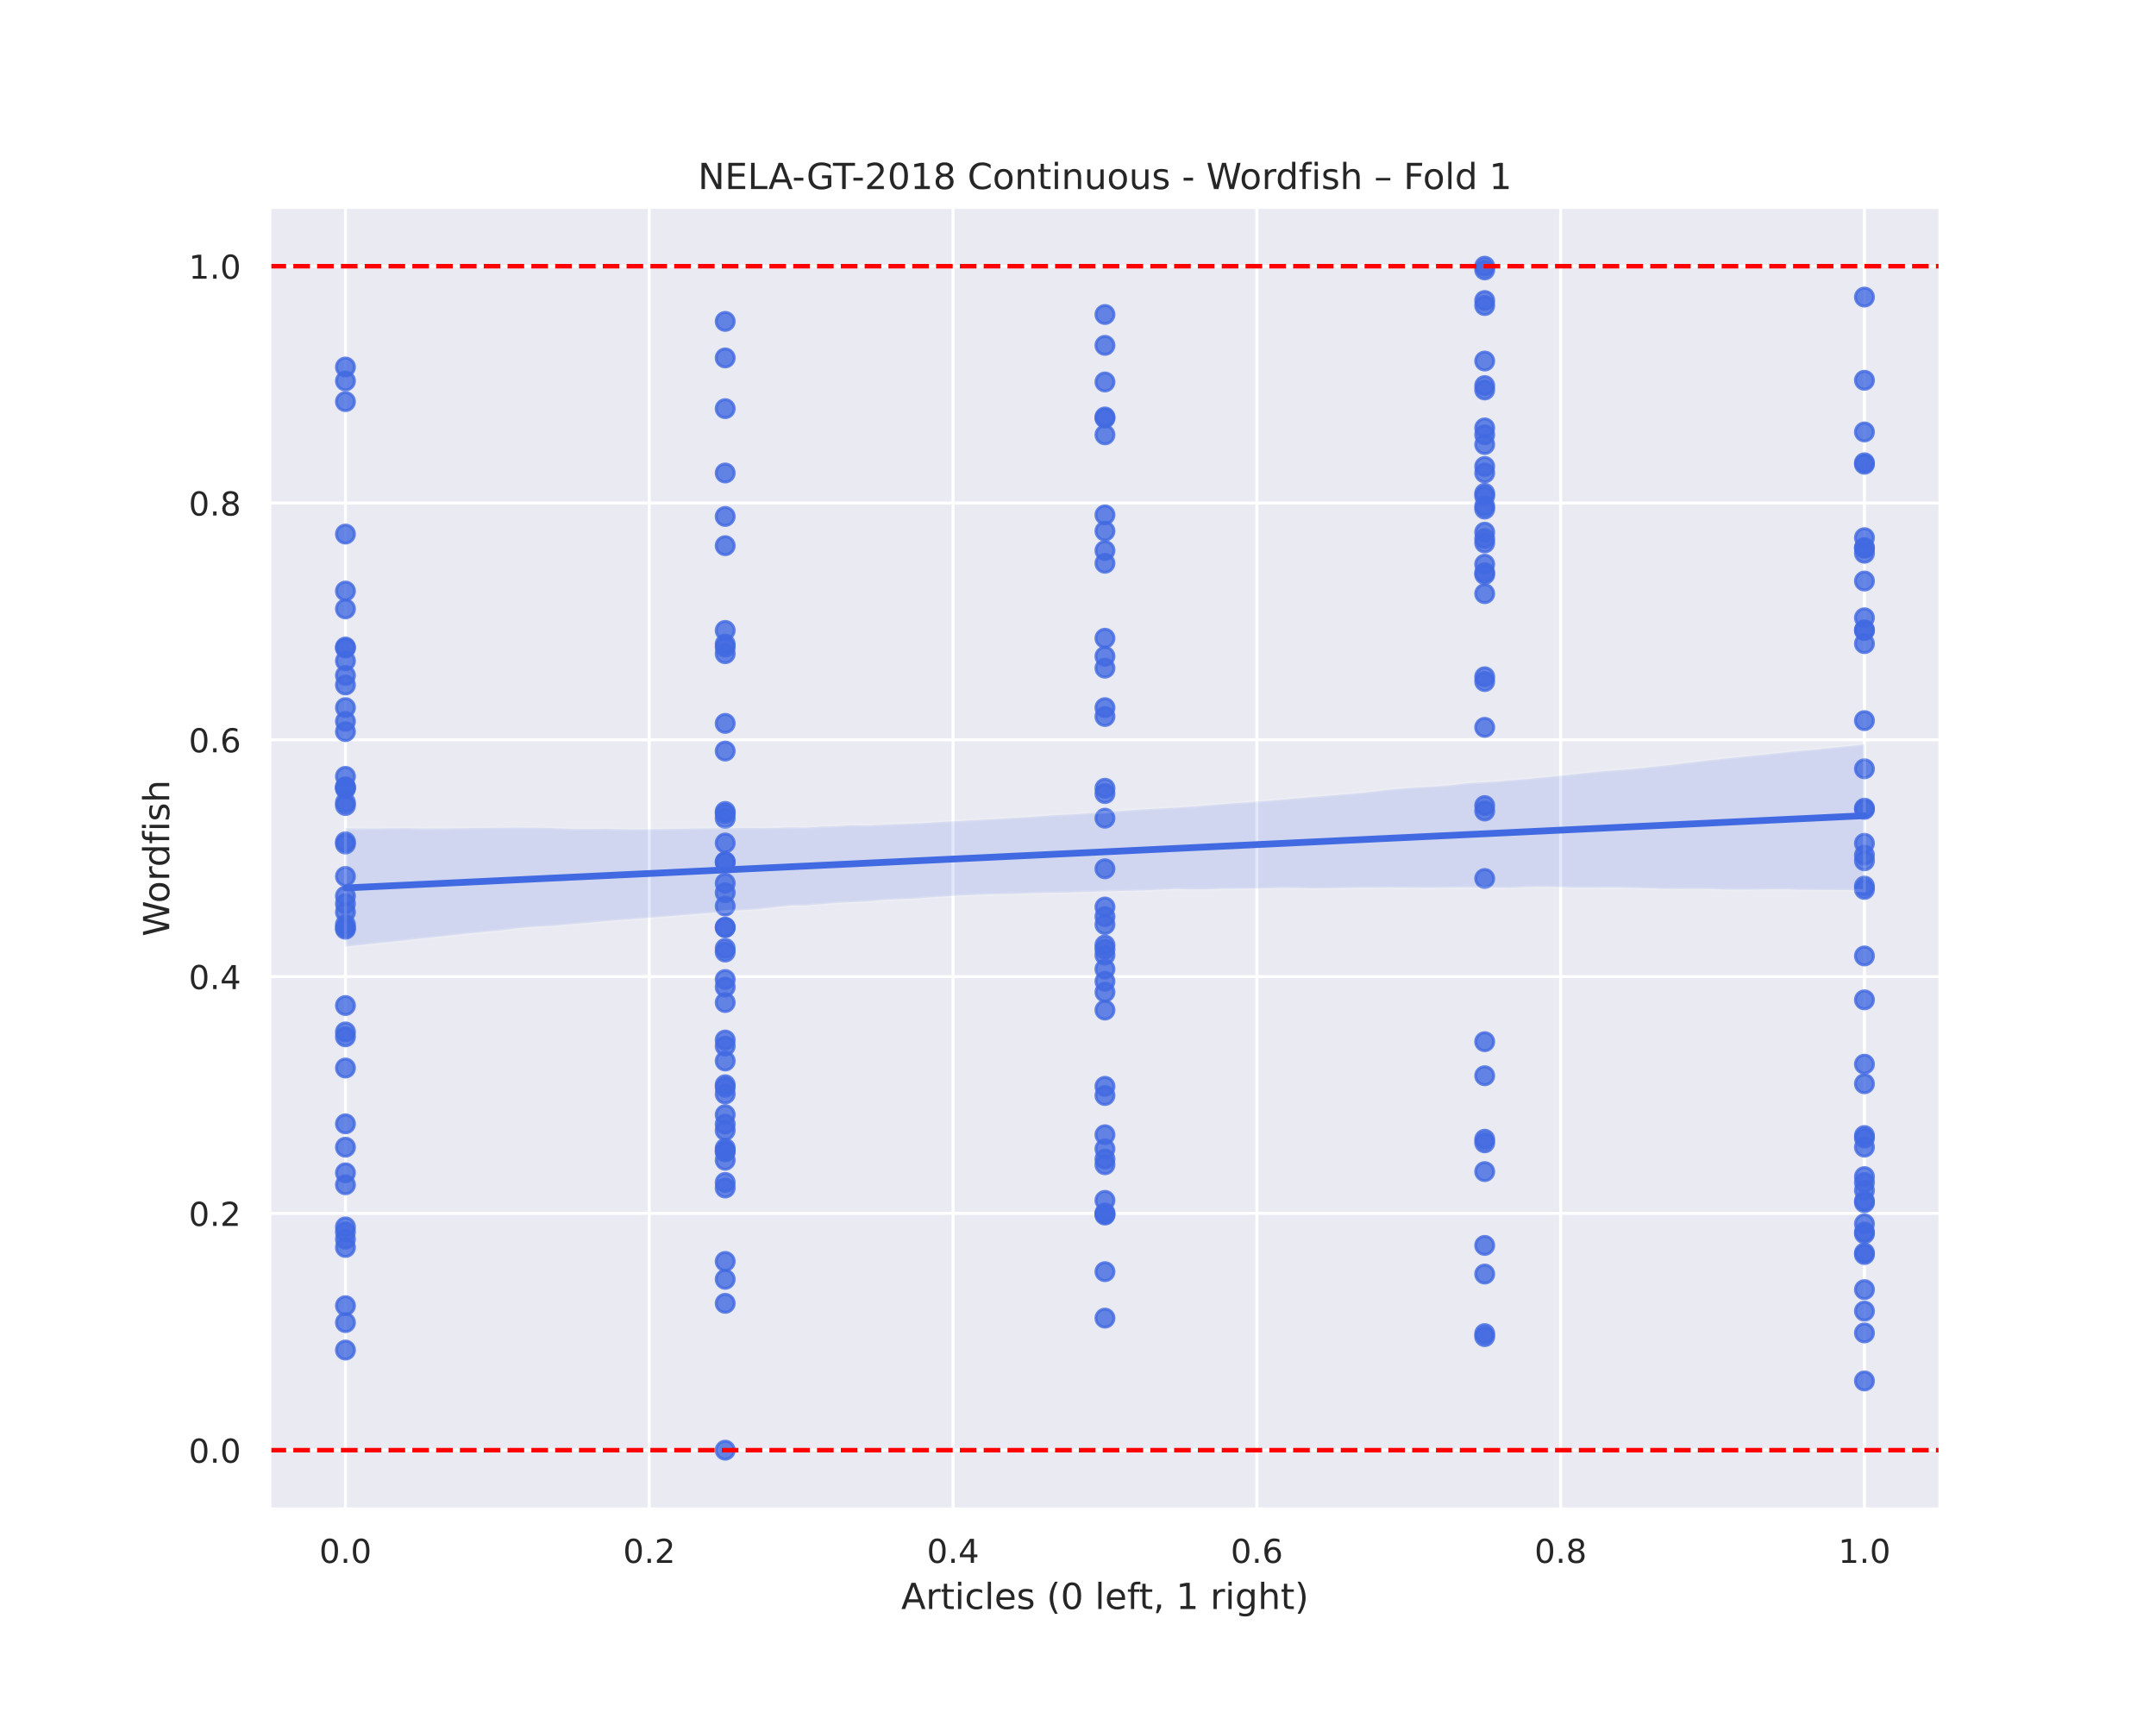 <?xml version="1.0" encoding="utf-8" standalone="no"?>
<!DOCTYPE svg PUBLIC "-//W3C//DTD SVG 1.1//EN"
  "http://www.w3.org/Graphics/SVG/1.1/DTD/svg11.dtd">
<!-- Created with matplotlib (https://matplotlib.org/) -->
<svg height="576pt" version="1.1" viewBox="0 0 720 576" width="720pt" xmlns="http://www.w3.org/2000/svg" xmlns:xlink="http://www.w3.org/1999/xlink">
 <defs>
  <style type="text/css">
*{stroke-linecap:butt;stroke-linejoin:round;}
  </style>
 </defs>
 <g id="figure_1">
  <g id="patch_1">
   <path d="M 0 576 
L 720 576 
L 720 0 
L 0 0 
z
" style="fill:#ffffff;"/>
  </g>
  <g id="axes_1">
   <g id="patch_2">
    <path d="M 90 504 
L 648 504 
L 648 69.12 
L 90 69.12 
z
" style="fill:#eaeaf2;"/>
   </g>
   <g id="matplotlib.axis_1">
    <g id="xtick_1">
     <g id="line2d_1">
      <path clip-path="url(#p5c03cf96bc)" d="M 115.364 504 
L 115.364 69.12 
" style="fill:none;stroke:#ffffff;stroke-linecap:round;"/>
     </g>
     <g id="text_1">
      <!-- 0.0 -->
      <defs>
       <path d="M 31.781 66.406 
Q 24.172 66.406 20.328 58.906 
Q 16.5 51.422 16.5 36.375 
Q 16.5 21.391 20.328 13.891 
Q 24.172 6.391 31.781 6.391 
Q 39.453 6.391 43.281 13.891 
Q 47.125 21.391 47.125 36.375 
Q 47.125 51.422 43.281 58.906 
Q 39.453 66.406 31.781 66.406 
z
M 31.781 74.219 
Q 44.047 74.219 50.516 64.516 
Q 56.984 54.828 56.984 36.375 
Q 56.984 17.969 50.516 8.266 
Q 44.047 -1.422 31.781 -1.422 
Q 19.531 -1.422 13.062 8.266 
Q 6.594 17.969 6.594 36.375 
Q 6.594 54.828 13.062 64.516 
Q 19.531 74.219 31.781 74.219 
z
" id="DejaVuSans-48"/>
       <path d="M 10.688 12.406 
L 21 12.406 
L 21 0 
L 10.688 0 
z
" id="DejaVuSans-46"/>
      </defs>
      <g style="fill:#262626;" transform="translate(106.617 521.858)scale(0.11 -0.11)">
       <use xlink:href="#DejaVuSans-48"/>
       <use x="63.623" xlink:href="#DejaVuSans-46"/>
       <use x="95.41" xlink:href="#DejaVuSans-48"/>
      </g>
     </g>
    </g>
    <g id="xtick_2">
     <g id="line2d_2">
      <path clip-path="url(#p5c03cf96bc)" d="M 216.818 504 
L 216.818 69.12 
" style="fill:none;stroke:#ffffff;stroke-linecap:round;"/>
     </g>
     <g id="text_2">
      <!-- 0.2 -->
      <defs>
       <path d="M 19.188 8.297 
L 53.609 8.297 
L 53.609 0 
L 7.328 0 
L 7.328 8.297 
Q 12.938 14.109 22.625 23.891 
Q 32.328 33.688 34.812 36.531 
Q 39.547 41.844 41.422 45.531 
Q 43.312 49.219 43.312 52.781 
Q 43.312 58.594 39.234 62.25 
Q 35.156 65.922 28.609 65.922 
Q 23.969 65.922 18.812 64.312 
Q 13.672 62.703 7.812 59.422 
L 7.812 69.391 
Q 13.766 71.781 18.938 73 
Q 24.125 74.219 28.422 74.219 
Q 39.75 74.219 46.484 68.547 
Q 53.219 62.891 53.219 53.422 
Q 53.219 48.922 51.531 44.891 
Q 49.859 40.875 45.406 35.406 
Q 44.188 33.984 37.641 27.219 
Q 31.109 20.453 19.188 8.297 
z
" id="DejaVuSans-50"/>
      </defs>
      <g style="fill:#262626;" transform="translate(208.071 521.858)scale(0.11 -0.11)">
       <use xlink:href="#DejaVuSans-48"/>
       <use x="63.623" xlink:href="#DejaVuSans-46"/>
       <use x="95.41" xlink:href="#DejaVuSans-50"/>
      </g>
     </g>
    </g>
    <g id="xtick_3">
     <g id="line2d_3">
      <path clip-path="url(#p5c03cf96bc)" d="M 318.273 504 
L 318.273 69.12 
" style="fill:none;stroke:#ffffff;stroke-linecap:round;"/>
     </g>
     <g id="text_3">
      <!-- 0.4 -->
      <defs>
       <path d="M 37.797 64.312 
L 12.891 25.391 
L 37.797 25.391 
z
M 35.203 72.906 
L 47.609 72.906 
L 47.609 25.391 
L 58.016 25.391 
L 58.016 17.188 
L 47.609 17.188 
L 47.609 0 
L 37.797 0 
L 37.797 17.188 
L 4.891 17.188 
L 4.891 26.703 
z
" id="DejaVuSans-52"/>
      </defs>
      <g style="fill:#262626;" transform="translate(309.526 521.858)scale(0.11 -0.11)">
       <use xlink:href="#DejaVuSans-48"/>
       <use x="63.623" xlink:href="#DejaVuSans-46"/>
       <use x="95.41" xlink:href="#DejaVuSans-52"/>
      </g>
     </g>
    </g>
    <g id="xtick_4">
     <g id="line2d_4">
      <path clip-path="url(#p5c03cf96bc)" d="M 419.727 504 
L 419.727 69.12 
" style="fill:none;stroke:#ffffff;stroke-linecap:round;"/>
     </g>
     <g id="text_4">
      <!-- 0.6 -->
      <defs>
       <path d="M 33.016 40.375 
Q 26.375 40.375 22.484 35.828 
Q 18.609 31.297 18.609 23.391 
Q 18.609 15.531 22.484 10.953 
Q 26.375 6.391 33.016 6.391 
Q 39.656 6.391 43.531 10.953 
Q 47.406 15.531 47.406 23.391 
Q 47.406 31.297 43.531 35.828 
Q 39.656 40.375 33.016 40.375 
z
M 52.594 71.297 
L 52.594 62.312 
Q 48.875 64.062 45.094 64.984 
Q 41.312 65.922 37.594 65.922 
Q 27.828 65.922 22.672 59.328 
Q 17.531 52.734 16.797 39.406 
Q 19.672 43.656 24.016 45.922 
Q 28.375 48.188 33.594 48.188 
Q 44.578 48.188 50.953 41.516 
Q 57.328 34.859 57.328 23.391 
Q 57.328 12.156 50.688 5.359 
Q 44.047 -1.422 33.016 -1.422 
Q 20.359 -1.422 13.672 8.266 
Q 6.984 17.969 6.984 36.375 
Q 6.984 53.656 15.188 63.938 
Q 23.391 74.219 37.203 74.219 
Q 40.922 74.219 44.703 73.484 
Q 48.484 72.75 52.594 71.297 
z
" id="DejaVuSans-54"/>
      </defs>
      <g style="fill:#262626;" transform="translate(410.981 521.858)scale(0.11 -0.11)">
       <use xlink:href="#DejaVuSans-48"/>
       <use x="63.623" xlink:href="#DejaVuSans-46"/>
       <use x="95.41" xlink:href="#DejaVuSans-54"/>
      </g>
     </g>
    </g>
    <g id="xtick_5">
     <g id="line2d_5">
      <path clip-path="url(#p5c03cf96bc)" d="M 521.182 504 
L 521.182 69.12 
" style="fill:none;stroke:#ffffff;stroke-linecap:round;"/>
     </g>
     <g id="text_5">
      <!-- 0.8 -->
      <defs>
       <path d="M 31.781 34.625 
Q 24.75 34.625 20.719 30.859 
Q 16.703 27.094 16.703 20.516 
Q 16.703 13.922 20.719 10.156 
Q 24.75 6.391 31.781 6.391 
Q 38.812 6.391 42.859 10.172 
Q 46.922 13.969 46.922 20.516 
Q 46.922 27.094 42.891 30.859 
Q 38.875 34.625 31.781 34.625 
z
M 21.922 38.812 
Q 15.578 40.375 12.031 44.719 
Q 8.5 49.078 8.5 55.328 
Q 8.5 64.062 14.719 69.141 
Q 20.953 74.219 31.781 74.219 
Q 42.672 74.219 48.875 69.141 
Q 55.078 64.062 55.078 55.328 
Q 55.078 49.078 51.531 44.719 
Q 48 40.375 41.703 38.812 
Q 48.828 37.156 52.797 32.312 
Q 56.781 27.484 56.781 20.516 
Q 56.781 9.906 50.312 4.234 
Q 43.844 -1.422 31.781 -1.422 
Q 19.734 -1.422 13.25 4.234 
Q 6.781 9.906 6.781 20.516 
Q 6.781 27.484 10.781 32.312 
Q 14.797 37.156 21.922 38.812 
z
M 18.312 54.391 
Q 18.312 48.734 21.844 45.562 
Q 25.391 42.391 31.781 42.391 
Q 38.141 42.391 41.719 45.562 
Q 45.312 48.734 45.312 54.391 
Q 45.312 60.062 41.719 63.234 
Q 38.141 66.406 31.781 66.406 
Q 25.391 66.406 21.844 63.234 
Q 18.312 60.062 18.312 54.391 
z
" id="DejaVuSans-56"/>
      </defs>
      <g style="fill:#262626;" transform="translate(512.435 521.858)scale(0.11 -0.11)">
       <use xlink:href="#DejaVuSans-48"/>
       <use x="63.623" xlink:href="#DejaVuSans-46"/>
       <use x="95.41" xlink:href="#DejaVuSans-56"/>
      </g>
     </g>
    </g>
    <g id="xtick_6">
     <g id="line2d_6">
      <path clip-path="url(#p5c03cf96bc)" d="M 622.636 504 
L 622.636 69.12 
" style="fill:none;stroke:#ffffff;stroke-linecap:round;"/>
     </g>
     <g id="text_6">
      <!-- 1.0 -->
      <defs>
       <path d="M 12.406 8.297 
L 28.516 8.297 
L 28.516 63.922 
L 10.984 60.406 
L 10.984 69.391 
L 28.422 72.906 
L 38.281 72.906 
L 38.281 8.297 
L 54.391 8.297 
L 54.391 0 
L 12.406 0 
z
" id="DejaVuSans-49"/>
      </defs>
      <g style="fill:#262626;" transform="translate(613.89 521.858)scale(0.11 -0.11)">
       <use xlink:href="#DejaVuSans-49"/>
       <use x="63.623" xlink:href="#DejaVuSans-46"/>
       <use x="95.41" xlink:href="#DejaVuSans-48"/>
      </g>
     </g>
    </g>
    <g id="text_7">
     <!-- Articles (0 left, 1 right) -->
     <defs>
      <path d="M 34.188 63.188 
L 20.797 26.906 
L 47.609 26.906 
z
M 28.609 72.906 
L 39.797 72.906 
L 67.578 0 
L 57.328 0 
L 50.688 18.703 
L 17.828 18.703 
L 11.188 0 
L 0.781 0 
z
" id="DejaVuSans-65"/>
      <path d="M 41.109 46.297 
Q 39.594 47.172 37.812 47.578 
Q 36.031 48 33.891 48 
Q 26.266 48 22.188 43.047 
Q 18.109 38.094 18.109 28.812 
L 18.109 0 
L 9.078 0 
L 9.078 54.688 
L 18.109 54.688 
L 18.109 46.188 
Q 20.953 51.172 25.484 53.578 
Q 30.031 56 36.531 56 
Q 37.453 56 38.578 55.875 
Q 39.703 55.766 41.062 55.516 
z
" id="DejaVuSans-114"/>
      <path d="M 18.312 70.219 
L 18.312 54.688 
L 36.812 54.688 
L 36.812 47.703 
L 18.312 47.703 
L 18.312 18.016 
Q 18.312 11.328 20.141 9.422 
Q 21.969 7.516 27.594 7.516 
L 36.812 7.516 
L 36.812 0 
L 27.594 0 
Q 17.188 0 13.234 3.875 
Q 9.281 7.766 9.281 18.016 
L 9.281 47.703 
L 2.688 47.703 
L 2.688 54.688 
L 9.281 54.688 
L 9.281 70.219 
z
" id="DejaVuSans-116"/>
      <path d="M 9.422 54.688 
L 18.406 54.688 
L 18.406 0 
L 9.422 0 
z
M 9.422 75.984 
L 18.406 75.984 
L 18.406 64.594 
L 9.422 64.594 
z
" id="DejaVuSans-105"/>
      <path d="M 48.781 52.594 
L 48.781 44.188 
Q 44.969 46.297 41.141 47.344 
Q 37.312 48.391 33.406 48.391 
Q 24.656 48.391 19.812 42.844 
Q 14.984 37.312 14.984 27.297 
Q 14.984 17.281 19.812 11.734 
Q 24.656 6.203 33.406 6.203 
Q 37.312 6.203 41.141 7.25 
Q 44.969 8.297 48.781 10.406 
L 48.781 2.094 
Q 45.016 0.344 40.984 -0.531 
Q 36.969 -1.422 32.422 -1.422 
Q 20.062 -1.422 12.781 6.344 
Q 5.516 14.109 5.516 27.297 
Q 5.516 40.672 12.859 48.328 
Q 20.219 56 33.016 56 
Q 37.156 56 41.109 55.141 
Q 45.062 54.297 48.781 52.594 
z
" id="DejaVuSans-99"/>
      <path d="M 9.422 75.984 
L 18.406 75.984 
L 18.406 0 
L 9.422 0 
z
" id="DejaVuSans-108"/>
      <path d="M 56.203 29.594 
L 56.203 25.203 
L 14.891 25.203 
Q 15.484 15.922 20.484 11.062 
Q 25.484 6.203 34.422 6.203 
Q 39.594 6.203 44.453 7.469 
Q 49.312 8.734 54.109 11.281 
L 54.109 2.781 
Q 49.266 0.734 44.188 -0.344 
Q 39.109 -1.422 33.891 -1.422 
Q 20.797 -1.422 13.156 6.188 
Q 5.516 13.812 5.516 26.812 
Q 5.516 40.234 12.766 48.109 
Q 20.016 56 32.328 56 
Q 43.359 56 49.781 48.891 
Q 56.203 41.797 56.203 29.594 
z
M 47.219 32.234 
Q 47.125 39.594 43.094 43.984 
Q 39.062 48.391 32.422 48.391 
Q 24.906 48.391 20.391 44.141 
Q 15.875 39.891 15.188 32.172 
z
" id="DejaVuSans-101"/>
      <path d="M 44.281 53.078 
L 44.281 44.578 
Q 40.484 46.531 36.375 47.5 
Q 32.281 48.484 27.875 48.484 
Q 21.188 48.484 17.844 46.438 
Q 14.5 44.391 14.5 40.281 
Q 14.5 37.156 16.891 35.375 
Q 19.281 33.594 26.516 31.984 
L 29.594 31.297 
Q 39.156 29.25 43.188 25.516 
Q 47.219 21.781 47.219 15.094 
Q 47.219 7.469 41.188 3.016 
Q 35.156 -1.422 24.609 -1.422 
Q 20.219 -1.422 15.453 -0.562 
Q 10.688 0.297 5.422 2 
L 5.422 11.281 
Q 10.406 8.688 15.234 7.391 
Q 20.062 6.109 24.812 6.109 
Q 31.156 6.109 34.562 8.281 
Q 37.984 10.453 37.984 14.406 
Q 37.984 18.062 35.516 20.016 
Q 33.062 21.969 24.703 23.781 
L 21.578 24.516 
Q 13.234 26.266 9.516 29.906 
Q 5.812 33.547 5.812 39.891 
Q 5.812 47.609 11.281 51.797 
Q 16.75 56 26.812 56 
Q 31.781 56 36.172 55.266 
Q 40.578 54.547 44.281 53.078 
z
" id="DejaVuSans-115"/>
      <path id="DejaVuSans-32"/>
      <path d="M 31 75.875 
Q 24.469 64.656 21.281 53.656 
Q 18.109 42.672 18.109 31.391 
Q 18.109 20.125 21.312 9.062 
Q 24.516 -2 31 -13.188 
L 23.188 -13.188 
Q 15.875 -1.703 12.234 9.375 
Q 8.594 20.453 8.594 31.391 
Q 8.594 42.281 12.203 53.312 
Q 15.828 64.359 23.188 75.875 
z
" id="DejaVuSans-40"/>
      <path d="M 37.109 75.984 
L 37.109 68.5 
L 28.516 68.5 
Q 23.688 68.5 21.797 66.547 
Q 19.922 64.594 19.922 59.516 
L 19.922 54.688 
L 34.719 54.688 
L 34.719 47.703 
L 19.922 47.703 
L 19.922 0 
L 10.891 0 
L 10.891 47.703 
L 2.297 47.703 
L 2.297 54.688 
L 10.891 54.688 
L 10.891 58.5 
Q 10.891 67.625 15.141 71.797 
Q 19.391 75.984 28.609 75.984 
z
" id="DejaVuSans-102"/>
      <path d="M 11.719 12.406 
L 22.016 12.406 
L 22.016 4 
L 14.016 -11.625 
L 7.719 -11.625 
L 11.719 4 
z
" id="DejaVuSans-44"/>
      <path d="M 45.406 27.984 
Q 45.406 37.75 41.375 43.109 
Q 37.359 48.484 30.078 48.484 
Q 22.859 48.484 18.828 43.109 
Q 14.797 37.75 14.797 27.984 
Q 14.797 18.266 18.828 12.891 
Q 22.859 7.516 30.078 7.516 
Q 37.359 7.516 41.375 12.891 
Q 45.406 18.266 45.406 27.984 
z
M 54.391 6.781 
Q 54.391 -7.172 48.188 -13.984 
Q 42 -20.797 29.203 -20.797 
Q 24.469 -20.797 20.266 -20.094 
Q 16.062 -19.391 12.109 -17.922 
L 12.109 -9.188 
Q 16.062 -11.328 19.922 -12.344 
Q 23.781 -13.375 27.781 -13.375 
Q 36.625 -13.375 41.016 -8.766 
Q 45.406 -4.156 45.406 5.172 
L 45.406 9.625 
Q 42.625 4.781 38.281 2.391 
Q 33.938 0 27.875 0 
Q 17.828 0 11.672 7.656 
Q 5.516 15.328 5.516 27.984 
Q 5.516 40.672 11.672 48.328 
Q 17.828 56 27.875 56 
Q 33.938 56 38.281 53.609 
Q 42.625 51.219 45.406 46.391 
L 45.406 54.688 
L 54.391 54.688 
z
" id="DejaVuSans-103"/>
      <path d="M 54.891 33.016 
L 54.891 0 
L 45.906 0 
L 45.906 32.719 
Q 45.906 40.484 42.875 44.328 
Q 39.844 48.188 33.797 48.188 
Q 26.516 48.188 22.312 43.547 
Q 18.109 38.922 18.109 30.906 
L 18.109 0 
L 9.078 0 
L 9.078 75.984 
L 18.109 75.984 
L 18.109 46.188 
Q 21.344 51.125 25.703 53.562 
Q 30.078 56 35.797 56 
Q 45.219 56 50.047 50.172 
Q 54.891 44.344 54.891 33.016 
z
" id="DejaVuSans-104"/>
      <path d="M 8.016 75.875 
L 15.828 75.875 
Q 23.141 64.359 26.781 53.312 
Q 30.422 42.281 30.422 31.391 
Q 30.422 20.453 26.781 9.375 
Q 23.141 -1.703 15.828 -13.188 
L 8.016 -13.188 
Q 14.5 -2 17.703 9.062 
Q 20.906 20.125 20.906 31.391 
Q 20.906 42.672 17.703 53.656 
Q 14.5 64.656 8.016 75.875 
z
" id="DejaVuSans-41"/>
     </defs>
     <g style="fill:#262626;" transform="translate(300.96 537.264)scale(0.12 -0.12)">
      <use xlink:href="#DejaVuSans-65"/>
      <use x="68.408" xlink:href="#DejaVuSans-114"/>
      <use x="109.521" xlink:href="#DejaVuSans-116"/>
      <use x="148.73" xlink:href="#DejaVuSans-105"/>
      <use x="176.514" xlink:href="#DejaVuSans-99"/>
      <use x="231.494" xlink:href="#DejaVuSans-108"/>
      <use x="259.277" xlink:href="#DejaVuSans-101"/>
      <use x="320.801" xlink:href="#DejaVuSans-115"/>
      <use x="372.9" xlink:href="#DejaVuSans-32"/>
      <use x="404.688" xlink:href="#DejaVuSans-40"/>
      <use x="443.701" xlink:href="#DejaVuSans-48"/>
      <use x="507.324" xlink:href="#DejaVuSans-32"/>
      <use x="539.111" xlink:href="#DejaVuSans-108"/>
      <use x="566.895" xlink:href="#DejaVuSans-101"/>
      <use x="628.418" xlink:href="#DejaVuSans-102"/>
      <use x="661.873" xlink:href="#DejaVuSans-116"/>
      <use x="701.082" xlink:href="#DejaVuSans-44"/>
      <use x="732.869" xlink:href="#DejaVuSans-32"/>
      <use x="764.656" xlink:href="#DejaVuSans-49"/>
      <use x="828.279" xlink:href="#DejaVuSans-32"/>
      <use x="860.066" xlink:href="#DejaVuSans-114"/>
      <use x="901.18" xlink:href="#DejaVuSans-105"/>
      <use x="928.963" xlink:href="#DejaVuSans-103"/>
      <use x="992.439" xlink:href="#DejaVuSans-104"/>
      <use x="1055.818" xlink:href="#DejaVuSans-116"/>
      <use x="1095.027" xlink:href="#DejaVuSans-41"/>
     </g>
    </g>
   </g>
   <g id="matplotlib.axis_2">
    <g id="ytick_1">
     <g id="line2d_7">
      <path clip-path="url(#p5c03cf96bc)" d="M 90 484.233 
L 648 484.233 
" style="fill:none;stroke:#ffffff;stroke-linecap:round;"/>
     </g>
     <g id="text_8">
      <!-- 0.0 -->
      <g style="fill:#262626;" transform="translate(63.007 488.412)scale(0.11 -0.11)">
       <use xlink:href="#DejaVuSans-48"/>
       <use x="63.623" xlink:href="#DejaVuSans-46"/>
       <use x="95.41" xlink:href="#DejaVuSans-48"/>
      </g>
     </g>
    </g>
    <g id="ytick_2">
     <g id="line2d_8">
      <path clip-path="url(#p5c03cf96bc)" d="M 90 405.164 
L 648 405.164 
" style="fill:none;stroke:#ffffff;stroke-linecap:round;"/>
     </g>
     <g id="text_9">
      <!-- 0.2 -->
      <g style="fill:#262626;" transform="translate(63.007 409.343)scale(0.11 -0.11)">
       <use xlink:href="#DejaVuSans-48"/>
       <use x="63.623" xlink:href="#DejaVuSans-46"/>
       <use x="95.41" xlink:href="#DejaVuSans-50"/>
      </g>
     </g>
    </g>
    <g id="ytick_3">
     <g id="line2d_9">
      <path clip-path="url(#p5c03cf96bc)" d="M 90 326.095 
L 648 326.095 
" style="fill:none;stroke:#ffffff;stroke-linecap:round;"/>
     </g>
     <g id="text_10">
      <!-- 0.4 -->
      <g style="fill:#262626;" transform="translate(63.007 330.274)scale(0.11 -0.11)">
       <use xlink:href="#DejaVuSans-48"/>
       <use x="63.623" xlink:href="#DejaVuSans-46"/>
       <use x="95.41" xlink:href="#DejaVuSans-52"/>
      </g>
     </g>
    </g>
    <g id="ytick_4">
     <g id="line2d_10">
      <path clip-path="url(#p5c03cf96bc)" d="M 90 247.025 
L 648 247.025 
" style="fill:none;stroke:#ffffff;stroke-linecap:round;"/>
     </g>
     <g id="text_11">
      <!-- 0.6 -->
      <g style="fill:#262626;" transform="translate(63.007 251.205)scale(0.11 -0.11)">
       <use xlink:href="#DejaVuSans-48"/>
       <use x="63.623" xlink:href="#DejaVuSans-46"/>
       <use x="95.41" xlink:href="#DejaVuSans-54"/>
      </g>
     </g>
    </g>
    <g id="ytick_5">
     <g id="line2d_11">
      <path clip-path="url(#p5c03cf96bc)" d="M 90 167.956 
L 648 167.956 
" style="fill:none;stroke:#ffffff;stroke-linecap:round;"/>
     </g>
     <g id="text_12">
      <!-- 0.8 -->
      <g style="fill:#262626;" transform="translate(63.007 172.136)scale(0.11 -0.11)">
       <use xlink:href="#DejaVuSans-48"/>
       <use x="63.623" xlink:href="#DejaVuSans-46"/>
       <use x="95.41" xlink:href="#DejaVuSans-56"/>
      </g>
     </g>
    </g>
    <g id="ytick_6">
     <g id="line2d_12">
      <path clip-path="url(#p5c03cf96bc)" d="M 90 88.887 
L 648 88.887 
" style="fill:none;stroke:#ffffff;stroke-linecap:round;"/>
     </g>
     <g id="text_13">
      <!-- 1.0 -->
      <g style="fill:#262626;" transform="translate(63.007 93.066)scale(0.11 -0.11)">
       <use xlink:href="#DejaVuSans-49"/>
       <use x="63.623" xlink:href="#DejaVuSans-46"/>
       <use x="95.41" xlink:href="#DejaVuSans-48"/>
      </g>
     </g>
    </g>
    <g id="text_14">
     <!-- Wordfish -->
     <defs>
      <path d="M 3.328 72.906 
L 13.281 72.906 
L 28.609 11.281 
L 43.891 72.906 
L 54.984 72.906 
L 70.312 11.281 
L 85.594 72.906 
L 95.609 72.906 
L 77.297 0 
L 64.891 0 
L 49.516 63.281 
L 33.984 0 
L 21.578 0 
z
" id="DejaVuSans-87"/>
      <path d="M 30.609 48.391 
Q 23.391 48.391 19.188 42.75 
Q 14.984 37.109 14.984 27.297 
Q 14.984 17.484 19.156 11.844 
Q 23.344 6.203 30.609 6.203 
Q 37.797 6.203 41.984 11.859 
Q 46.188 17.531 46.188 27.297 
Q 46.188 37.016 41.984 42.703 
Q 37.797 48.391 30.609 48.391 
z
M 30.609 56 
Q 42.328 56 49.016 48.375 
Q 55.719 40.766 55.719 27.297 
Q 55.719 13.875 49.016 6.219 
Q 42.328 -1.422 30.609 -1.422 
Q 18.844 -1.422 12.172 6.219 
Q 5.516 13.875 5.516 27.297 
Q 5.516 40.766 12.172 48.375 
Q 18.844 56 30.609 56 
z
" id="DejaVuSans-111"/>
      <path d="M 45.406 46.391 
L 45.406 75.984 
L 54.391 75.984 
L 54.391 0 
L 45.406 0 
L 45.406 8.203 
Q 42.578 3.328 38.25 0.953 
Q 33.938 -1.422 27.875 -1.422 
Q 17.969 -1.422 11.734 6.484 
Q 5.516 14.406 5.516 27.297 
Q 5.516 40.188 11.734 48.094 
Q 17.969 56 27.875 56 
Q 33.938 56 38.25 53.625 
Q 42.578 51.266 45.406 46.391 
z
M 14.797 27.297 
Q 14.797 17.391 18.875 11.75 
Q 22.953 6.109 30.078 6.109 
Q 37.203 6.109 41.297 11.75 
Q 45.406 17.391 45.406 27.297 
Q 45.406 37.203 41.297 42.844 
Q 37.203 48.484 30.078 48.484 
Q 22.953 48.484 18.875 42.844 
Q 14.797 37.203 14.797 27.297 
z
" id="DejaVuSans-100"/>
     </defs>
     <g style="fill:#262626;" transform="translate(56.511 312.689)rotate(-90)scale(0.12 -0.12)">
      <use xlink:href="#DejaVuSans-87"/>
      <use x="93.002" xlink:href="#DejaVuSans-111"/>
      <use x="154.184" xlink:href="#DejaVuSans-114"/>
      <use x="193.547" xlink:href="#DejaVuSans-100"/>
      <use x="257.023" xlink:href="#DejaVuSans-102"/>
      <use x="292.229" xlink:href="#DejaVuSans-105"/>
      <use x="320.012" xlink:href="#DejaVuSans-115"/>
      <use x="372.111" xlink:href="#DejaVuSans-104"/>
     </g>
    </g>
   </g>
   <g id="PathCollection_1">
    <defs>
     <path d="M 0 3 
C 0.796 3 1.559 2.684 2.121 2.121 
C 2.684 1.559 3 0.796 3 0 
C 3 -0.796 2.684 -1.559 2.121 -2.121 
C 1.559 -2.684 0.796 -3 0 -3 
C -0.796 -3 -1.559 -2.684 -2.121 -2.121 
C -2.684 -1.559 -3 -0.796 -3 0 
C -3 0.796 -2.684 1.559 -2.121 2.121 
C -1.559 2.684 -0.796 3 0 3 
z
" id="m840d6efeb1" style="stroke:#4169e1;stroke-opacity:0.8;"/>
    </defs>
    <g clip-path="url(#p5c03cf96bc)">
     <use style="fill:#4169e1;fill-opacity:0.8;stroke:#4169e1;stroke-opacity:0.8;" x="622.636" xlink:href="#m840d6efeb1" y="411.962"/>
     <use style="fill:#4169e1;fill-opacity:0.8;stroke:#4169e1;stroke-opacity:0.8;" x="369" xlink:href="#m840d6efeb1" y="378.909"/>
     <use style="fill:#4169e1;fill-opacity:0.8;stroke:#4169e1;stroke-opacity:0.8;" x="622.636" xlink:href="#m840d6efeb1" y="99.198"/>
     <use style="fill:#4169e1;fill-opacity:0.8;stroke:#4169e1;stroke-opacity:0.8;" x="242.182" xlink:href="#m840d6efeb1" y="427.179"/>
     <use style="fill:#4169e1;fill-opacity:0.8;stroke:#4169e1;stroke-opacity:0.8;" x="369" xlink:href="#m840d6efeb1" y="365.795"/>
     <use style="fill:#4169e1;fill-opacity:0.8;stroke:#4169e1;stroke-opacity:0.8;" x="622.636" xlink:href="#m840d6efeb1" y="270.257"/>
     <use style="fill:#4169e1;fill-opacity:0.8;stroke:#4169e1;stroke-opacity:0.8;" x="622.636" xlink:href="#m840d6efeb1" y="210.302"/>
     <use style="fill:#4169e1;fill-opacity:0.8;stroke:#4169e1;stroke-opacity:0.8;" x="242.182" xlink:href="#m840d6efeb1" y="309.738"/>
     <use style="fill:#4169e1;fill-opacity:0.8;stroke:#4169e1;stroke-opacity:0.8;" x="115.364" xlink:href="#m840d6efeb1" y="236.287"/>
     <use style="fill:#4169e1;fill-opacity:0.8;stroke:#4169e1;stroke-opacity:0.8;" x="242.182" xlink:href="#m840d6efeb1" y="172.453"/>
     <use style="fill:#4169e1;fill-opacity:0.8;stroke:#4169e1;stroke-opacity:0.8;" x="495.818" xlink:href="#m840d6efeb1" y="242.864"/>
     <use style="fill:#4169e1;fill-opacity:0.8;stroke:#4169e1;stroke-opacity:0.8;" x="622.636" xlink:href="#m840d6efeb1" y="401.581"/>
     <use style="fill:#4169e1;fill-opacity:0.8;stroke:#4169e1;stroke-opacity:0.8;" x="495.818" xlink:href="#m840d6efeb1" y="359.202"/>
     <use style="fill:#4169e1;fill-opacity:0.8;stroke:#4169e1;stroke-opacity:0.8;" x="115.364" xlink:href="#m840d6efeb1" y="375.264"/>
     <use style="fill:#4169e1;fill-opacity:0.8;stroke:#4169e1;stroke-opacity:0.8;" x="495.818" xlink:href="#m840d6efeb1" y="177.701"/>
     <use style="fill:#4169e1;fill-opacity:0.8;stroke:#4169e1;stroke-opacity:0.8;" x="622.636" xlink:href="#m840d6efeb1" y="418.365"/>
     <use style="fill:#4169e1;fill-opacity:0.8;stroke:#4169e1;stroke-opacity:0.8;" x="242.182" xlink:href="#m840d6efeb1" y="119.513"/>
     <use style="fill:#4169e1;fill-opacity:0.8;stroke:#4169e1;stroke-opacity:0.8;" x="622.636" xlink:href="#m840d6efeb1" y="214.918"/>
     <use style="fill:#4169e1;fill-opacity:0.8;stroke:#4169e1;stroke-opacity:0.8;" x="242.182" xlink:href="#m840d6efeb1" y="317.897"/>
     <use style="fill:#4169e1;fill-opacity:0.8;stroke:#4169e1;stroke-opacity:0.8;" x="115.364" xlink:href="#m840d6efeb1" y="244.295"/>
     <use style="fill:#4169e1;fill-opacity:0.8;stroke:#4169e1;stroke-opacity:0.8;" x="242.182" xlink:href="#m840d6efeb1" y="287.735"/>
     <use style="fill:#4169e1;fill-opacity:0.8;stroke:#4169e1;stroke-opacity:0.8;" x="115.364" xlink:href="#m840d6efeb1" y="225.547"/>
     <use style="fill:#4169e1;fill-opacity:0.8;stroke:#4169e1;stroke-opacity:0.8;" x="115.364" xlink:href="#m840d6efeb1" y="301.767"/>
     <use style="fill:#4169e1;fill-opacity:0.8;stroke:#4169e1;stroke-opacity:0.8;" x="495.818" xlink:href="#m840d6efeb1" y="198.232"/>
     <use style="fill:#4169e1;fill-opacity:0.8;stroke:#4169e1;stroke-opacity:0.8;" x="369" xlink:href="#m840d6efeb1" y="236.3"/>
     <use style="fill:#4169e1;fill-opacity:0.8;stroke:#4169e1;stroke-opacity:0.8;" x="622.636" xlink:href="#m840d6efeb1" y="144.238"/>
     <use style="fill:#4169e1;fill-opacity:0.8;stroke:#4169e1;stroke-opacity:0.8;" x="242.182" xlink:href="#m840d6efeb1" y="363.067"/>
     <use style="fill:#4169e1;fill-opacity:0.8;stroke:#4169e1;stroke-opacity:0.8;" x="369" xlink:href="#m840d6efeb1" y="316.949"/>
     <use style="fill:#4169e1;fill-opacity:0.8;stroke:#4169e1;stroke-opacity:0.8;" x="622.636" xlink:href="#m840d6efeb1" y="411.365"/>
     <use style="fill:#4169e1;fill-opacity:0.8;stroke:#4169e1;stroke-opacity:0.8;" x="622.636" xlink:href="#m840d6efeb1" y="269.859"/>
     <use style="fill:#4169e1;fill-opacity:0.8;stroke:#4169e1;stroke-opacity:0.8;" x="495.818" xlink:href="#m840d6efeb1" y="227.58"/>
     <use style="fill:#4169e1;fill-opacity:0.8;stroke:#4169e1;stroke-opacity:0.8;" x="369" xlink:href="#m840d6efeb1" y="388.915"/>
     <use style="fill:#4169e1;fill-opacity:0.8;stroke:#4169e1;stroke-opacity:0.8;" x="622.636" xlink:href="#m840d6efeb1" y="355.343"/>
     <use style="fill:#4169e1;fill-opacity:0.8;stroke:#4169e1;stroke-opacity:0.8;" x="495.818" xlink:href="#m840d6efeb1" y="268.989"/>
     <use style="fill:#4169e1;fill-opacity:0.8;stroke:#4169e1;stroke-opacity:0.8;" x="495.818" xlink:href="#m840d6efeb1" y="415.861"/>
     <use style="fill:#4169e1;fill-opacity:0.8;stroke:#4169e1;stroke-opacity:0.8;" x="115.364" xlink:href="#m840d6efeb1" y="344.571"/>
     <use style="fill:#4169e1;fill-opacity:0.8;stroke:#4169e1;stroke-opacity:0.8;" x="242.182" xlink:href="#m840d6efeb1" y="281.492"/>
     <use style="fill:#4169e1;fill-opacity:0.8;stroke:#4169e1;stroke-opacity:0.8;" x="115.364" xlink:href="#m840d6efeb1" y="281.835"/>
     <use style="fill:#4169e1;fill-opacity:0.8;stroke:#4169e1;stroke-opacity:0.8;" x="622.636" xlink:href="#m840d6efeb1" y="383.042"/>
     <use style="fill:#4169e1;fill-opacity:0.8;stroke:#4169e1;stroke-opacity:0.8;" x="115.364" xlink:href="#m840d6efeb1" y="228.729"/>
     <use style="fill:#4169e1;fill-opacity:0.8;stroke:#4169e1;stroke-opacity:0.8;" x="622.636" xlink:href="#m840d6efeb1" y="281.589"/>
     <use style="fill:#4169e1;fill-opacity:0.8;stroke:#4169e1;stroke-opacity:0.8;" x="369" xlink:href="#m840d6efeb1" y="188.079"/>
     <use style="fill:#4169e1;fill-opacity:0.8;stroke:#4169e1;stroke-opacity:0.8;" x="242.182" xlink:href="#m840d6efeb1" y="287.918"/>
     <use style="fill:#4169e1;fill-opacity:0.8;stroke:#4169e1;stroke-opacity:0.8;" x="115.364" xlink:href="#m840d6efeb1" y="122.559"/>
     <use style="fill:#4169e1;fill-opacity:0.8;stroke:#4169e1;stroke-opacity:0.8;" x="369" xlink:href="#m840d6efeb1" y="331.29"/>
     <use style="fill:#4169e1;fill-opacity:0.8;stroke:#4169e1;stroke-opacity:0.8;" x="495.818" xlink:href="#m840d6efeb1" y="179.844"/>
     <use style="fill:#4169e1;fill-opacity:0.8;stroke:#4169e1;stroke-opacity:0.8;" x="369" xlink:href="#m840d6efeb1" y="290.099"/>
     <use style="fill:#4169e1;fill-opacity:0.8;stroke:#4169e1;stroke-opacity:0.8;" x="495.818" xlink:href="#m840d6efeb1" y="347.834"/>
     <use style="fill:#4169e1;fill-opacity:0.8;stroke:#4169e1;stroke-opacity:0.8;" x="495.818" xlink:href="#m840d6efeb1" y="88.887"/>
     <use style="fill:#4169e1;fill-opacity:0.8;stroke:#4169e1;stroke-opacity:0.8;" x="242.182" xlink:href="#m840d6efeb1" y="354.28"/>
     <use style="fill:#4169e1;fill-opacity:0.8;stroke:#4169e1;stroke-opacity:0.8;" x="242.182" xlink:href="#m840d6efeb1" y="316.684"/>
     <use style="fill:#4169e1;fill-opacity:0.8;stroke:#4169e1;stroke-opacity:0.8;" x="242.182" xlink:href="#m840d6efeb1" y="309.604"/>
     <use style="fill:#4169e1;fill-opacity:0.8;stroke:#4169e1;stroke-opacity:0.8;" x="369" xlink:href="#m840d6efeb1" y="171.933"/>
     <use style="fill:#4169e1;fill-opacity:0.8;stroke:#4169e1;stroke-opacity:0.8;" x="622.636" xlink:href="#m840d6efeb1" y="319.202"/>
     <use style="fill:#4169e1;fill-opacity:0.8;stroke:#4169e1;stroke-opacity:0.8;" x="115.364" xlink:href="#m840d6efeb1" y="203.311"/>
     <use style="fill:#4169e1;fill-opacity:0.8;stroke:#4169e1;stroke-opacity:0.8;" x="115.364" xlink:href="#m840d6efeb1" y="335.763"/>
     <use style="fill:#4169e1;fill-opacity:0.8;stroke:#4169e1;stroke-opacity:0.8;" x="242.182" xlink:href="#m840d6efeb1" y="270.95"/>
     <use style="fill:#4169e1;fill-opacity:0.8;stroke:#4169e1;stroke-opacity:0.8;" x="495.818" xlink:href="#m840d6efeb1" y="446.323"/>
     <use style="fill:#4169e1;fill-opacity:0.8;stroke:#4169e1;stroke-opacity:0.8;" x="115.364" xlink:href="#m840d6efeb1" y="220.695"/>
     <use style="fill:#4169e1;fill-opacity:0.8;stroke:#4169e1;stroke-opacity:0.8;" x="495.818" xlink:href="#m840d6efeb1" y="188.397"/>
     <use style="fill:#4169e1;fill-opacity:0.8;stroke:#4169e1;stroke-opacity:0.8;" x="115.364" xlink:href="#m840d6efeb1" y="240.864"/>
     <use style="fill:#4169e1;fill-opacity:0.8;stroke:#4169e1;stroke-opacity:0.8;" x="115.364" xlink:href="#m840d6efeb1" y="197.362"/>
     <use style="fill:#4169e1;fill-opacity:0.8;stroke:#4169e1;stroke-opacity:0.8;" x="495.818" xlink:href="#m840d6efeb1" y="225.986"/>
     <use style="fill:#4169e1;fill-opacity:0.8;stroke:#4169e1;stroke-opacity:0.8;" x="622.636" xlink:href="#m840d6efeb1" y="285.53"/>
     <use style="fill:#4169e1;fill-opacity:0.8;stroke:#4169e1;stroke-opacity:0.8;" x="622.636" xlink:href="#m840d6efeb1" y="394.857"/>
     <use style="fill:#4169e1;fill-opacity:0.8;stroke:#4169e1;stroke-opacity:0.8;" x="495.818" xlink:href="#m840d6efeb1" y="270.805"/>
     <use style="fill:#4169e1;fill-opacity:0.8;stroke:#4169e1;stroke-opacity:0.8;" x="115.364" xlink:href="#m840d6efeb1" y="267.965"/>
     <use style="fill:#4169e1;fill-opacity:0.8;stroke:#4169e1;stroke-opacity:0.8;" x="622.636" xlink:href="#m840d6efeb1" y="380.016"/>
     <use style="fill:#4169e1;fill-opacity:0.8;stroke:#4169e1;stroke-opacity:0.8;" x="242.182" xlink:href="#m840d6efeb1" y="302.543"/>
     <use style="fill:#4169e1;fill-opacity:0.8;stroke:#4169e1;stroke-opacity:0.8;" x="495.818" xlink:href="#m840d6efeb1" y="148.429"/>
     <use style="fill:#4169e1;fill-opacity:0.8;stroke:#4169e1;stroke-opacity:0.8;" x="242.182" xlink:href="#m840d6efeb1" y="327.077"/>
     <use style="fill:#4169e1;fill-opacity:0.8;stroke:#4169e1;stroke-opacity:0.8;" x="622.636" xlink:href="#m840d6efeb1" y="206.289"/>
     <use style="fill:#4169e1;fill-opacity:0.8;stroke:#4169e1;stroke-opacity:0.8;" x="495.818" xlink:href="#m840d6efeb1" y="100.339"/>
     <use style="fill:#4169e1;fill-opacity:0.8;stroke:#4169e1;stroke-opacity:0.8;" x="495.818" xlink:href="#m840d6efeb1" y="425.424"/>
     <use style="fill:#4169e1;fill-opacity:0.8;stroke:#4169e1;stroke-opacity:0.8;" x="242.182" xlink:href="#m840d6efeb1" y="250.788"/>
     <use style="fill:#4169e1;fill-opacity:0.8;stroke:#4169e1;stroke-opacity:0.8;" x="115.364" xlink:href="#m840d6efeb1" y="262.931"/>
     <use style="fill:#4169e1;fill-opacity:0.8;stroke:#4169e1;stroke-opacity:0.8;" x="115.364" xlink:href="#m840d6efeb1" y="262.734"/>
     <use style="fill:#4169e1;fill-opacity:0.8;stroke:#4169e1;stroke-opacity:0.8;" x="115.364" xlink:href="#m840d6efeb1" y="416.547"/>
     <use style="fill:#4169e1;fill-opacity:0.8;stroke:#4169e1;stroke-opacity:0.8;" x="495.818" xlink:href="#m840d6efeb1" y="102.032"/>
     <use style="fill:#4169e1;fill-opacity:0.8;stroke:#4169e1;stroke-opacity:0.8;" x="242.182" xlink:href="#m840d6efeb1" y="210.509"/>
     <use style="fill:#4169e1;fill-opacity:0.8;stroke:#4169e1;stroke-opacity:0.8;" x="242.182" xlink:href="#m840d6efeb1" y="372.212"/>
     <use style="fill:#4169e1;fill-opacity:0.8;stroke:#4169e1;stroke-opacity:0.8;" x="242.182" xlink:href="#m840d6efeb1" y="394.832"/>
     <use style="fill:#4169e1;fill-opacity:0.8;stroke:#4169e1;stroke-opacity:0.8;" x="242.182" xlink:href="#m840d6efeb1" y="273.261"/>
     <use style="fill:#4169e1;fill-opacity:0.8;stroke:#4169e1;stroke-opacity:0.8;" x="115.364" xlink:href="#m840d6efeb1" y="409.675"/>
     <use style="fill:#4169e1;fill-opacity:0.8;stroke:#4169e1;stroke-opacity:0.8;" x="622.636" xlink:href="#m840d6efeb1" y="296.985"/>
     <use style="fill:#4169e1;fill-opacity:0.8;stroke:#4169e1;stroke-opacity:0.8;" x="115.364" xlink:href="#m840d6efeb1" y="178.336"/>
     <use style="fill:#4169e1;fill-opacity:0.8;stroke:#4169e1;stroke-opacity:0.8;" x="622.636" xlink:href="#m840d6efeb1" y="401.005"/>
     <use style="fill:#4169e1;fill-opacity:0.8;stroke:#4169e1;stroke-opacity:0.8;" x="115.364" xlink:href="#m840d6efeb1" y="216.404"/>
     <use style="fill:#4169e1;fill-opacity:0.8;stroke:#4169e1;stroke-opacity:0.8;" x="242.182" xlink:href="#m840d6efeb1" y="294.908"/>
     <use style="fill:#4169e1;fill-opacity:0.8;stroke:#4169e1;stroke-opacity:0.8;" x="369" xlink:href="#m840d6efeb1" y="405.419"/>
     <use style="fill:#4169e1;fill-opacity:0.8;stroke:#4169e1;stroke-opacity:0.8;" x="369" xlink:href="#m840d6efeb1" y="306.082"/>
     <use style="fill:#4169e1;fill-opacity:0.8;stroke:#4169e1;stroke-opacity:0.8;" x="115.364" xlink:href="#m840d6efeb1" y="346.209"/>
     <use style="fill:#4169e1;fill-opacity:0.8;stroke:#4169e1;stroke-opacity:0.8;" x="242.182" xlink:href="#m840d6efeb1" y="435.203"/>
     <use style="fill:#4169e1;fill-opacity:0.8;stroke:#4169e1;stroke-opacity:0.8;" x="242.182" xlink:href="#m840d6efeb1" y="387.414"/>
     <use style="fill:#4169e1;fill-opacity:0.8;stroke:#4169e1;stroke-opacity:0.8;" x="369" xlink:href="#m840d6efeb1" y="273.214"/>
     <use style="fill:#4169e1;fill-opacity:0.8;stroke:#4169e1;stroke-opacity:0.8;" x="369" xlink:href="#m840d6efeb1" y="263.205"/>
     <use style="fill:#4169e1;fill-opacity:0.8;stroke:#4169e1;stroke-opacity:0.8;" x="495.818" xlink:href="#m840d6efeb1" y="191.849"/>
     <use style="fill:#4169e1;fill-opacity:0.8;stroke:#4169e1;stroke-opacity:0.8;" x="369" xlink:href="#m840d6efeb1" y="223.106"/>
     <use style="fill:#4169e1;fill-opacity:0.8;stroke:#4169e1;stroke-opacity:0.8;" x="622.636" xlink:href="#m840d6efeb1" y="461.115"/>
     <use style="fill:#4169e1;fill-opacity:0.8;stroke:#4169e1;stroke-opacity:0.8;" x="115.364" xlink:href="#m840d6efeb1" y="127.209"/>
     <use style="fill:#4169e1;fill-opacity:0.8;stroke:#4169e1;stroke-opacity:0.8;" x="115.364" xlink:href="#m840d6efeb1" y="356.632"/>
     <use style="fill:#4169e1;fill-opacity:0.8;stroke:#4169e1;stroke-opacity:0.8;" x="242.182" xlink:href="#m840d6efeb1" y="298.085"/>
     <use style="fill:#4169e1;fill-opacity:0.8;stroke:#4169e1;stroke-opacity:0.8;" x="622.636" xlink:href="#m840d6efeb1" y="445.081"/>
     <use style="fill:#4169e1;fill-opacity:0.8;stroke:#4169e1;stroke-opacity:0.8;" x="115.364" xlink:href="#m840d6efeb1" y="216.063"/>
     <use style="fill:#4169e1;fill-opacity:0.8;stroke:#4169e1;stroke-opacity:0.8;" x="115.364" xlink:href="#m840d6efeb1" y="441.627"/>
     <use style="fill:#4169e1;fill-opacity:0.8;stroke:#4169e1;stroke-opacity:0.8;" x="495.818" xlink:href="#m840d6efeb1" y="157.922"/>
     <use style="fill:#4169e1;fill-opacity:0.8;stroke:#4169e1;stroke-opacity:0.8;" x="369" xlink:href="#m840d6efeb1" y="315.564"/>
     <use style="fill:#4169e1;fill-opacity:0.8;stroke:#4169e1;stroke-opacity:0.8;" x="115.364" xlink:href="#m840d6efeb1" y="435.99"/>
     <use style="fill:#4169e1;fill-opacity:0.8;stroke:#4169e1;stroke-opacity:0.8;" x="495.818" xlink:href="#m840d6efeb1" y="90.129"/>
     <use style="fill:#4169e1;fill-opacity:0.8;stroke:#4169e1;stroke-opacity:0.8;" x="242.182" xlink:href="#m840d6efeb1" y="157.939"/>
     <use style="fill:#4169e1;fill-opacity:0.8;stroke:#4169e1;stroke-opacity:0.8;" x="115.364" xlink:href="#m840d6efeb1" y="395.606"/>
     <use style="fill:#4169e1;fill-opacity:0.8;stroke:#4169e1;stroke-opacity:0.8;" x="115.364" xlink:href="#m840d6efeb1" y="391.623"/>
     <use style="fill:#4169e1;fill-opacity:0.8;stroke:#4169e1;stroke-opacity:0.8;" x="242.182" xlink:href="#m840d6efeb1" y="375.367"/>
     <use style="fill:#4169e1;fill-opacity:0.8;stroke:#4169e1;stroke-opacity:0.8;" x="622.636" xlink:href="#m840d6efeb1" y="379.172"/>
     <use style="fill:#4169e1;fill-opacity:0.8;stroke:#4169e1;stroke-opacity:0.8;" x="242.182" xlink:href="#m840d6efeb1" y="396.688"/>
     <use style="fill:#4169e1;fill-opacity:0.8;stroke:#4169e1;stroke-opacity:0.8;" x="115.364" xlink:href="#m840d6efeb1" y="450.803"/>
     <use style="fill:#4169e1;fill-opacity:0.8;stroke:#4169e1;stroke-opacity:0.8;" x="622.636" xlink:href="#m840d6efeb1" y="408.649"/>
     <use style="fill:#4169e1;fill-opacity:0.8;stroke:#4169e1;stroke-opacity:0.8;" x="115.364" xlink:href="#m840d6efeb1" y="281.089"/>
     <use style="fill:#4169e1;fill-opacity:0.8;stroke:#4169e1;stroke-opacity:0.8;" x="369" xlink:href="#m840d6efeb1" y="264.976"/>
     <use style="fill:#4169e1;fill-opacity:0.8;stroke:#4169e1;stroke-opacity:0.8;" x="369" xlink:href="#m840d6efeb1" y="115.317"/>
     <use style="fill:#4169e1;fill-opacity:0.8;stroke:#4169e1;stroke-opacity:0.8;" x="242.182" xlink:href="#m840d6efeb1" y="218.283"/>
     <use style="fill:#4169e1;fill-opacity:0.8;stroke:#4169e1;stroke-opacity:0.8;" x="622.636" xlink:href="#m840d6efeb1" y="240.625"/>
     <use style="fill:#4169e1;fill-opacity:0.8;stroke:#4169e1;stroke-opacity:0.8;" x="369" xlink:href="#m840d6efeb1" y="400.823"/>
     <use style="fill:#4169e1;fill-opacity:0.8;stroke:#4169e1;stroke-opacity:0.8;" x="622.636" xlink:href="#m840d6efeb1" y="256.714"/>
     <use style="fill:#4169e1;fill-opacity:0.8;stroke:#4169e1;stroke-opacity:0.8;" x="369" xlink:href="#m840d6efeb1" y="337.273"/>
     <use style="fill:#4169e1;fill-opacity:0.8;stroke:#4169e1;stroke-opacity:0.8;" x="115.364" xlink:href="#m840d6efeb1" y="292.646"/>
     <use style="fill:#4169e1;fill-opacity:0.8;stroke:#4169e1;stroke-opacity:0.8;" x="242.182" xlink:href="#m840d6efeb1" y="365.301"/>
     <use style="fill:#4169e1;fill-opacity:0.8;stroke:#4169e1;stroke-opacity:0.8;" x="495.818" xlink:href="#m840d6efeb1" y="381.608"/>
     <use style="fill:#4169e1;fill-opacity:0.8;stroke:#4169e1;stroke-opacity:0.8;" x="622.636" xlink:href="#m840d6efeb1" y="183.074"/>
     <use style="fill:#4169e1;fill-opacity:0.8;stroke:#4169e1;stroke-opacity:0.8;" x="242.182" xlink:href="#m840d6efeb1" y="216.091"/>
     <use style="fill:#4169e1;fill-opacity:0.8;stroke:#4169e1;stroke-opacity:0.8;" x="242.182" xlink:href="#m840d6efeb1" y="362.216"/>
     <use style="fill:#4169e1;fill-opacity:0.8;stroke:#4169e1;stroke-opacity:0.8;" x="242.182" xlink:href="#m840d6efeb1" y="136.454"/>
     <use style="fill:#4169e1;fill-opacity:0.8;stroke:#4169e1;stroke-opacity:0.8;" x="495.818" xlink:href="#m840d6efeb1" y="145.181"/>
     <use style="fill:#4169e1;fill-opacity:0.8;stroke:#4169e1;stroke-opacity:0.8;" x="369" xlink:href="#m840d6efeb1" y="308.726"/>
     <use style="fill:#4169e1;fill-opacity:0.8;stroke:#4169e1;stroke-opacity:0.8;" x="495.818" xlink:href="#m840d6efeb1" y="380.409"/>
     <use style="fill:#4169e1;fill-opacity:0.8;stroke:#4169e1;stroke-opacity:0.8;" x="622.636" xlink:href="#m840d6efeb1" y="333.863"/>
     <use style="fill:#4169e1;fill-opacity:0.8;stroke:#4169e1;stroke-opacity:0.8;" x="369" xlink:href="#m840d6efeb1" y="440.137"/>
     <use style="fill:#4169e1;fill-opacity:0.8;stroke:#4169e1;stroke-opacity:0.8;" x="115.364" xlink:href="#m840d6efeb1" y="309.853"/>
     <use style="fill:#4169e1;fill-opacity:0.8;stroke:#4169e1;stroke-opacity:0.8;" x="622.636" xlink:href="#m840d6efeb1" y="430.624"/>
     <use style="fill:#4169e1;fill-opacity:0.8;stroke:#4169e1;stroke-opacity:0.8;" x="242.182" xlink:href="#m840d6efeb1" y="334.761"/>
     <use style="fill:#4169e1;fill-opacity:0.8;stroke:#4169e1;stroke-opacity:0.8;" x="622.636" xlink:href="#m840d6efeb1" y="210.56"/>
     <use style="fill:#4169e1;fill-opacity:0.8;stroke:#4169e1;stroke-opacity:0.8;" x="115.364" xlink:href="#m840d6efeb1" y="134.104"/>
     <use style="fill:#4169e1;fill-opacity:0.8;stroke:#4169e1;stroke-opacity:0.8;" x="495.818" xlink:href="#m840d6efeb1" y="191.212"/>
     <use style="fill:#4169e1;fill-opacity:0.8;stroke:#4169e1;stroke-opacity:0.8;" x="115.364" xlink:href="#m840d6efeb1" y="310.292"/>
     <use style="fill:#4169e1;fill-opacity:0.8;stroke:#4169e1;stroke-opacity:0.8;" x="115.364" xlink:href="#m840d6efeb1" y="268.979"/>
     <use style="fill:#4169e1;fill-opacity:0.8;stroke:#4169e1;stroke-opacity:0.8;" x="369" xlink:href="#m840d6efeb1" y="318.929"/>
     <use style="fill:#4169e1;fill-opacity:0.8;stroke:#4169e1;stroke-opacity:0.8;" x="369" xlink:href="#m840d6efeb1" y="405.021"/>
     <use style="fill:#4169e1;fill-opacity:0.8;stroke:#4169e1;stroke-opacity:0.8;" x="115.364" xlink:href="#m840d6efeb1" y="263.387"/>
     <use style="fill:#4169e1;fill-opacity:0.8;stroke:#4169e1;stroke-opacity:0.8;" x="495.818" xlink:href="#m840d6efeb1" y="142.885"/>
     <use style="fill:#4169e1;fill-opacity:0.8;stroke:#4169e1;stroke-opacity:0.8;" x="622.636" xlink:href="#m840d6efeb1" y="418.907"/>
     <use style="fill:#4169e1;fill-opacity:0.8;stroke:#4169e1;stroke-opacity:0.8;" x="242.182" xlink:href="#m840d6efeb1" y="349.311"/>
     <use style="fill:#4169e1;fill-opacity:0.8;stroke:#4169e1;stroke-opacity:0.8;" x="115.364" xlink:href="#m840d6efeb1" y="411.343"/>
     <use style="fill:#4169e1;fill-opacity:0.8;stroke:#4169e1;stroke-opacity:0.8;" x="495.818" xlink:href="#m840d6efeb1" y="164.722"/>
     <use style="fill:#4169e1;fill-opacity:0.8;stroke:#4169e1;stroke-opacity:0.8;" x="622.636" xlink:href="#m840d6efeb1" y="397.485"/>
     <use style="fill:#4169e1;fill-opacity:0.8;stroke:#4169e1;stroke-opacity:0.8;" x="622.636" xlink:href="#m840d6efeb1" y="126.985"/>
     <use style="fill:#4169e1;fill-opacity:0.8;stroke:#4169e1;stroke-opacity:0.8;" x="242.182" xlink:href="#m840d6efeb1" y="215.064"/>
     <use style="fill:#4169e1;fill-opacity:0.8;stroke:#4169e1;stroke-opacity:0.8;" x="495.818" xlink:href="#m840d6efeb1" y="391.211"/>
     <use style="fill:#4169e1;fill-opacity:0.8;stroke:#4169e1;stroke-opacity:0.8;" x="369" xlink:href="#m840d6efeb1" y="239.256"/>
     <use style="fill:#4169e1;fill-opacity:0.8;stroke:#4169e1;stroke-opacity:0.8;" x="115.364" xlink:href="#m840d6efeb1" y="304.563"/>
     <use style="fill:#4169e1;fill-opacity:0.8;stroke:#4169e1;stroke-opacity:0.8;" x="115.364" xlink:href="#m840d6efeb1" y="383.065"/>
     <use style="fill:#4169e1;fill-opacity:0.8;stroke:#4169e1;stroke-opacity:0.8;" x="622.636" xlink:href="#m840d6efeb1" y="155.022"/>
     <use style="fill:#4169e1;fill-opacity:0.8;stroke:#4169e1;stroke-opacity:0.8;" x="495.818" xlink:href="#m840d6efeb1" y="168.936"/>
     <use style="fill:#4169e1;fill-opacity:0.8;stroke:#4169e1;stroke-opacity:0.8;" x="369" xlink:href="#m840d6efeb1" y="145.19"/>
     <use style="fill:#4169e1;fill-opacity:0.8;stroke:#4169e1;stroke-opacity:0.8;" x="622.636" xlink:href="#m840d6efeb1" y="154.532"/>
     <use style="fill:#4169e1;fill-opacity:0.8;stroke:#4169e1;stroke-opacity:0.8;" x="369" xlink:href="#m840d6efeb1" y="127.545"/>
     <use style="fill:#4169e1;fill-opacity:0.8;stroke:#4169e1;stroke-opacity:0.8;" x="622.636" xlink:href="#m840d6efeb1" y="392.877"/>
     <use style="fill:#4169e1;fill-opacity:0.8;stroke:#4169e1;stroke-opacity:0.8;" x="242.182" xlink:href="#m840d6efeb1" y="271.656"/>
     <use style="fill:#4169e1;fill-opacity:0.8;stroke:#4169e1;stroke-opacity:0.8;" x="369" xlink:href="#m840d6efeb1" y="387.016"/>
     <use style="fill:#4169e1;fill-opacity:0.8;stroke:#4169e1;stroke-opacity:0.8;" x="115.364" xlink:href="#m840d6efeb1" y="259.243"/>
     <use style="fill:#4169e1;fill-opacity:0.8;stroke:#4169e1;stroke-opacity:0.8;" x="242.182" xlink:href="#m840d6efeb1" y="421.212"/>
     <use style="fill:#4169e1;fill-opacity:0.8;stroke:#4169e1;stroke-opacity:0.8;" x="369" xlink:href="#m840d6efeb1" y="139.622"/>
     <use style="fill:#4169e1;fill-opacity:0.8;stroke:#4169e1;stroke-opacity:0.8;" x="622.636" xlink:href="#m840d6efeb1" y="287.431"/>
     <use style="fill:#4169e1;fill-opacity:0.8;stroke:#4169e1;stroke-opacity:0.8;" x="369" xlink:href="#m840d6efeb1" y="183.84"/>
     <use style="fill:#4169e1;fill-opacity:0.8;stroke:#4169e1;stroke-opacity:0.8;" x="369" xlink:href="#m840d6efeb1" y="177.343"/>
     <use style="fill:#4169e1;fill-opacity:0.8;stroke:#4169e1;stroke-opacity:0.8;" x="369" xlink:href="#m840d6efeb1" y="383.616"/>
     <use style="fill:#4169e1;fill-opacity:0.8;stroke:#4169e1;stroke-opacity:0.8;" x="369" xlink:href="#m840d6efeb1" y="219.146"/>
     <use style="fill:#4169e1;fill-opacity:0.8;stroke:#4169e1;stroke-opacity:0.8;" x="369" xlink:href="#m840d6efeb1" y="424.627"/>
     <use style="fill:#4169e1;fill-opacity:0.8;stroke:#4169e1;stroke-opacity:0.8;" x="369" xlink:href="#m840d6efeb1" y="405.722"/>
     <use style="fill:#4169e1;fill-opacity:0.8;stroke:#4169e1;stroke-opacity:0.8;" x="369" xlink:href="#m840d6efeb1" y="327.683"/>
     <use style="fill:#4169e1;fill-opacity:0.8;stroke:#4169e1;stroke-opacity:0.8;" x="369" xlink:href="#m840d6efeb1" y="323.595"/>
     <use style="fill:#4169e1;fill-opacity:0.8;stroke:#4169e1;stroke-opacity:0.8;" x="242.182" xlink:href="#m840d6efeb1" y="384.643"/>
     <use style="fill:#4169e1;fill-opacity:0.8;stroke:#4169e1;stroke-opacity:0.8;" x="242.182" xlink:href="#m840d6efeb1" y="484.233"/>
     <use style="fill:#4169e1;fill-opacity:0.8;stroke:#4169e1;stroke-opacity:0.8;" x="242.182" xlink:href="#m840d6efeb1" y="383.425"/>
     <use style="fill:#4169e1;fill-opacity:0.8;stroke:#4169e1;stroke-opacity:0.8;" x="622.636" xlink:href="#m840d6efeb1" y="184.738"/>
     <use style="fill:#4169e1;fill-opacity:0.8;stroke:#4169e1;stroke-opacity:0.8;" x="622.636" xlink:href="#m840d6efeb1" y="437.791"/>
     <use style="fill:#4169e1;fill-opacity:0.8;stroke:#4169e1;stroke-opacity:0.8;" x="495.818" xlink:href="#m840d6efeb1" y="165.605"/>
     <use style="fill:#4169e1;fill-opacity:0.8;stroke:#4169e1;stroke-opacity:0.8;" x="242.182" xlink:href="#m840d6efeb1" y="107.318"/>
     <use style="fill:#4169e1;fill-opacity:0.8;stroke:#4169e1;stroke-opacity:0.8;" x="115.364" xlink:href="#m840d6efeb1" y="413.788"/>
     <use style="fill:#4169e1;fill-opacity:0.8;stroke:#4169e1;stroke-opacity:0.8;" x="242.182" xlink:href="#m840d6efeb1" y="329.597"/>
     <use style="fill:#4169e1;fill-opacity:0.8;stroke:#4169e1;stroke-opacity:0.8;" x="622.636" xlink:href="#m840d6efeb1" y="194.012"/>
     <use style="fill:#4169e1;fill-opacity:0.8;stroke:#4169e1;stroke-opacity:0.8;" x="495.818" xlink:href="#m840d6efeb1" y="120.555"/>
     <use style="fill:#4169e1;fill-opacity:0.8;stroke:#4169e1;stroke-opacity:0.8;" x="242.182" xlink:href="#m840d6efeb1" y="377.488"/>
     <use style="fill:#4169e1;fill-opacity:0.8;stroke:#4169e1;stroke-opacity:0.8;" x="495.818" xlink:href="#m840d6efeb1" y="128.749"/>
     <use style="fill:#4169e1;fill-opacity:0.8;stroke:#4169e1;stroke-opacity:0.8;" x="115.364" xlink:href="#m840d6efeb1" y="308.734"/>
     <use style="fill:#4169e1;fill-opacity:0.8;stroke:#4169e1;stroke-opacity:0.8;" x="369" xlink:href="#m840d6efeb1" y="362.745"/>
     <use style="fill:#4169e1;fill-opacity:0.8;stroke:#4169e1;stroke-opacity:0.8;" x="242.182" xlink:href="#m840d6efeb1" y="384.214"/>
     <use style="fill:#4169e1;fill-opacity:0.8;stroke:#4169e1;stroke-opacity:0.8;" x="622.636" xlink:href="#m840d6efeb1" y="182.848"/>
     <use style="fill:#4169e1;fill-opacity:0.8;stroke:#4169e1;stroke-opacity:0.8;" x="495.818" xlink:href="#m840d6efeb1" y="293.345"/>
     <use style="fill:#4169e1;fill-opacity:0.8;stroke:#4169e1;stroke-opacity:0.8;" x="242.182" xlink:href="#m840d6efeb1" y="241.552"/>
     <use style="fill:#4169e1;fill-opacity:0.8;stroke:#4169e1;stroke-opacity:0.8;" x="622.636" xlink:href="#m840d6efeb1" y="361.883"/>
     <use style="fill:#4169e1;fill-opacity:0.8;stroke:#4169e1;stroke-opacity:0.8;" x="495.818" xlink:href="#m840d6efeb1" y="445.308"/>
     <use style="fill:#4169e1;fill-opacity:0.8;stroke:#4169e1;stroke-opacity:0.8;" x="622.636" xlink:href="#m840d6efeb1" y="295.879"/>
     <use style="fill:#4169e1;fill-opacity:0.8;stroke:#4169e1;stroke-opacity:0.8;" x="495.818" xlink:href="#m840d6efeb1" y="130.217"/>
     <use style="fill:#4169e1;fill-opacity:0.8;stroke:#4169e1;stroke-opacity:0.8;" x="495.818" xlink:href="#m840d6efeb1" y="181.296"/>
     <use style="fill:#4169e1;fill-opacity:0.8;stroke:#4169e1;stroke-opacity:0.8;" x="495.818" xlink:href="#m840d6efeb1" y="155.763"/>
     <use style="fill:#4169e1;fill-opacity:0.8;stroke:#4169e1;stroke-opacity:0.8;" x="115.364" xlink:href="#m840d6efeb1" y="299.203"/>
     <use style="fill:#4169e1;fill-opacity:0.8;stroke:#4169e1;stroke-opacity:0.8;" x="495.818" xlink:href="#m840d6efeb1" y="169.989"/>
     <use style="fill:#4169e1;fill-opacity:0.8;stroke:#4169e1;stroke-opacity:0.8;" x="369" xlink:href="#m840d6efeb1" y="139.232"/>
     <use style="fill:#4169e1;fill-opacity:0.8;stroke:#4169e1;stroke-opacity:0.8;" x="622.636" xlink:href="#m840d6efeb1" y="179.535"/>
     <use style="fill:#4169e1;fill-opacity:0.8;stroke:#4169e1;stroke-opacity:0.8;" x="369" xlink:href="#m840d6efeb1" y="302.865"/>
     <use style="fill:#4169e1;fill-opacity:0.8;stroke:#4169e1;stroke-opacity:0.8;" x="369" xlink:href="#m840d6efeb1" y="213.12"/>
     <use style="fill:#4169e1;fill-opacity:0.8;stroke:#4169e1;stroke-opacity:0.8;" x="369" xlink:href="#m840d6efeb1" y="105.019"/>
     <use style="fill:#4169e1;fill-opacity:0.8;stroke:#4169e1;stroke-opacity:0.8;" x="242.182" xlink:href="#m840d6efeb1" y="347.286"/>
     <use style="fill:#4169e1;fill-opacity:0.8;stroke:#4169e1;stroke-opacity:0.8;" x="242.182" xlink:href="#m840d6efeb1" y="182.214"/>
    </g>
   </g>
   <g id="PolyCollection_1">
    <defs>
     <path d="M 115.364 -299.439 
L 115.364 -259.883 
L 120.488 -260.429 
L 125.612 -260.974 
L 130.736 -261.52 
L 135.86 -262.065 
L 140.983 -262.611 
L 146.107 -263.163 
L 151.231 -263.713 
L 156.355 -264.276 
L 161.479 -264.804 
L 166.603 -265.242 
L 171.727 -265.901 
L 176.851 -266.4 
L 181.975 -266.692 
L 187.099 -267.049 
L 192.223 -267.538 
L 197.347 -267.918 
L 202.471 -268.439 
L 207.595 -268.822 
L 212.719 -269.206 
L 217.843 -269.592 
L 222.967 -269.984 
L 228.091 -270.41 
L 233.215 -270.844 
L 238.339 -271.207 
L 243.463 -271.735 
L 248.587 -272.111 
L 253.711 -272.47 
L 258.835 -273.042 
L 263.959 -273.616 
L 269.083 -273.646 
L 274.207 -274.069 
L 279.331 -274.496 
L 284.455 -274.744 
L 289.579 -275.003 
L 294.702 -275.461 
L 299.826 -275.729 
L 304.95 -275.922 
L 310.074 -276.318 
L 315.198 -276.649 
L 320.322 -276.959 
L 325.446 -277.172 
L 330.57 -277.38 
L 335.694 -277.475 
L 340.818 -277.589 
L 345.942 -277.8 
L 351.066 -277.869 
L 356.19 -277.968 
L 361.314 -278.14 
L 366.438 -278.258 
L 371.562 -278.456 
L 376.686 -278.546 
L 381.81 -278.665 
L 386.934 -278.865 
L 392.058 -279.163 
L 397.182 -279.027 
L 402.306 -279.001 
L 407.43 -279.214 
L 412.554 -279.228 
L 417.678 -279.274 
L 422.802 -279.361 
L 427.926 -279.531 
L 433.05 -279.484 
L 438.174 -279.342 
L 443.298 -279.402 
L 448.421 -279.472 
L 453.545 -279.584 
L 458.669 -279.589 
L 463.793 -279.647 
L 468.917 -279.617 
L 474.041 -279.581 
L 479.165 -279.576 
L 484.289 -279.625 
L 489.413 -279.674 
L 494.537 -279.642 
L 499.661 -279.585 
L 504.785 -279.552 
L 509.909 -279.814 
L 515.033 -279.927 
L 520.157 -279.809 
L 525.281 -279.594 
L 530.405 -279.595 
L 535.529 -279.605 
L 540.653 -279.619 
L 545.777 -279.531 
L 550.901 -279.367 
L 556.025 -279.203 
L 561.149 -279.151 
L 566.273 -279.175 
L 571.397 -279.141 
L 576.521 -278.941 
L 581.645 -278.922 
L 586.769 -278.976 
L 591.893 -279.03 
L 597.017 -279.025 
L 602.14 -278.839 
L 607.264 -278.814 
L 612.388 -278.794 
L 617.512 -278.773 
L 622.636 -278.562 
L 622.636 -327.443 
L 622.636 -327.443 
L 617.512 -326.901 
L 612.388 -326.359 
L 607.264 -325.817 
L 602.14 -325.393 
L 597.017 -324.871 
L 591.893 -324.345 
L 586.769 -323.819 
L 581.645 -323.287 
L 576.521 -322.756 
L 571.397 -322.224 
L 566.273 -321.617 
L 561.149 -320.981 
L 556.025 -320.397 
L 550.901 -319.855 
L 545.777 -319.313 
L 540.653 -318.891 
L 535.529 -318.496 
L 530.405 -317.996 
L 525.281 -317.466 
L 520.157 -316.888 
L 515.033 -316.406 
L 509.909 -315.883 
L 504.785 -315.479 
L 499.661 -315.034 
L 494.537 -314.753 
L 489.413 -314.436 
L 484.289 -313.788 
L 479.165 -313.394 
L 474.041 -313.108 
L 468.917 -312.772 
L 463.793 -312.332 
L 458.669 -311.704 
L 453.545 -311.155 
L 448.421 -310.728 
L 443.298 -310.295 
L 438.174 -309.862 
L 433.05 -309.441 
L 427.926 -309.012 
L 422.802 -308.582 
L 417.678 -308.199 
L 412.554 -307.86 
L 407.43 -307.452 
L 402.306 -307.042 
L 397.182 -306.631 
L 392.058 -306.277 
L 386.934 -306.022 
L 381.81 -305.766 
L 376.686 -305.399 
L 371.562 -305.047 
L 366.438 -304.682 
L 361.314 -304.31 
L 356.19 -303.996 
L 351.066 -303.766 
L 345.942 -303.363 
L 340.818 -303.035 
L 335.694 -302.742 
L 330.57 -302.452 
L 325.446 -302.164 
L 320.322 -301.876 
L 315.198 -301.586 
L 310.074 -301.297 
L 304.95 -301.012 
L 299.826 -300.831 
L 294.702 -300.642 
L 289.579 -300.384 
L 284.455 -300.477 
L 279.331 -300.14 
L 274.207 -299.999 
L 269.083 -299.647 
L 263.959 -299.772 
L 258.835 -299.542 
L 253.711 -299.495 
L 248.587 -299.543 
L 243.463 -299.483 
L 238.339 -299.446 
L 233.215 -299.366 
L 228.091 -299.271 
L 222.967 -299.211 
L 217.843 -299.137 
L 212.719 -299.06 
L 207.595 -299.134 
L 202.471 -299.262 
L 197.347 -299.187 
L 192.223 -299.185 
L 187.099 -299.395 
L 181.975 -299.604 
L 176.851 -299.623 
L 171.727 -299.664 
L 166.603 -299.605 
L 161.479 -299.546 
L 156.355 -299.487 
L 151.231 -299.429 
L 146.107 -299.367 
L 140.983 -299.356 
L 135.86 -299.499 
L 130.736 -299.456 
L 125.612 -299.338 
L 120.488 -299.367 
L 115.364 -299.439 
z
" id="m1e4c2cebef" style="stroke:#ffffff;stroke-opacity:0.15;"/>
    </defs>
    <g clip-path="url(#p5c03cf96bc)">
     <use style="fill:#4169e1;fill-opacity:0.15;stroke:#ffffff;stroke-opacity:0.15;" x="0" xlink:href="#m1e4c2cebef" y="576"/>
    </g>
   </g>
   <g id="line2d_13">
    <path clip-path="url(#p5c03cf96bc)" d="M 115.364 296.501 
L 120.488 296.257 
L 125.612 296.013 
L 130.736 295.77 
L 135.86 295.526 
L 140.983 295.282 
L 146.107 295.038 
L 151.231 294.795 
L 156.355 294.551 
L 161.479 294.307 
L 166.603 294.063 
L 171.727 293.82 
L 176.851 293.576 
L 181.975 293.332 
L 187.099 293.088 
L 192.223 292.845 
L 197.347 292.601 
L 202.471 292.357 
L 207.595 292.113 
L 212.719 291.869 
L 217.843 291.626 
L 222.967 291.382 
L 228.091 291.138 
L 233.215 290.894 
L 238.339 290.651 
L 243.463 290.407 
L 248.587 290.163 
L 253.711 289.919 
L 258.835 289.676 
L 263.959 289.432 
L 269.083 289.188 
L 274.207 288.944 
L 279.331 288.701 
L 284.455 288.457 
L 289.579 288.213 
L 294.702 287.969 
L 299.826 287.725 
L 304.95 287.482 
L 310.074 287.238 
L 315.198 286.994 
L 320.322 286.75 
L 325.446 286.507 
L 330.57 286.263 
L 335.694 286.019 
L 340.818 285.775 
L 345.942 285.532 
L 351.066 285.288 
L 356.19 285.044 
L 361.314 284.8 
L 366.438 284.557 
L 371.562 284.313 
L 376.686 284.069 
L 381.81 283.825 
L 386.934 283.581 
L 392.058 283.338 
L 397.182 283.094 
L 402.306 282.85 
L 407.43 282.606 
L 412.554 282.363 
L 417.678 282.119 
L 422.802 281.875 
L 427.926 281.631 
L 433.05 281.388 
L 438.174 281.144 
L 443.298 280.9 
L 448.421 280.656 
L 453.545 280.413 
L 458.669 280.169 
L 463.793 279.925 
L 468.917 279.681 
L 474.041 279.437 
L 479.165 279.194 
L 484.289 278.95 
L 489.413 278.706 
L 494.537 278.462 
L 499.661 278.219 
L 504.785 277.975 
L 509.909 277.731 
L 515.033 277.487 
L 520.157 277.244 
L 525.281 277 
L 530.405 276.756 
L 535.529 276.512 
L 540.653 276.269 
L 545.777 276.025 
L 550.901 275.781 
L 556.025 275.537 
L 561.149 275.293 
L 566.273 275.05 
L 571.397 274.806 
L 576.521 274.562 
L 581.645 274.318 
L 586.769 274.075 
L 591.893 273.831 
L 597.017 273.587 
L 602.14 273.343 
L 607.264 273.1 
L 612.388 272.856 
L 617.512 272.612 
L 622.636 272.368 
" style="fill:none;stroke:#4169e1;stroke-linecap:round;stroke-width:2.25;"/>
   </g>
   <g id="line2d_14">
    <path clip-path="url(#p5c03cf96bc)" d="M 90 88.887 
L 648 88.887 
" style="fill:none;stroke:#ff0000;stroke-dasharray:5.55,2.4;stroke-dashoffset:0;stroke-width:1.5;"/>
   </g>
   <g id="line2d_15">
    <path clip-path="url(#p5c03cf96bc)" d="M 90 484.233 
L 648 484.233 
" style="fill:none;stroke:#ff0000;stroke-dasharray:5.55,2.4;stroke-dashoffset:0;stroke-width:1.5;"/>
   </g>
   <g id="patch_3">
    <path d="M 90 504 
L 90 69.12 
" style="fill:none;stroke:#ffffff;stroke-linecap:square;stroke-linejoin:miter;stroke-width:1.25;"/>
   </g>
   <g id="patch_4">
    <path d="M 648 504 
L 648 69.12 
" style="fill:none;stroke:#ffffff;stroke-linecap:square;stroke-linejoin:miter;stroke-width:1.25;"/>
   </g>
   <g id="patch_5">
    <path d="M 90 504 
L 648 504 
" style="fill:none;stroke:#ffffff;stroke-linecap:square;stroke-linejoin:miter;stroke-width:1.25;"/>
   </g>
   <g id="patch_6">
    <path d="M 90 69.12 
L 648 69.12 
" style="fill:none;stroke:#ffffff;stroke-linecap:square;stroke-linejoin:miter;stroke-width:1.25;"/>
   </g>
   <g id="text_15">
    <!-- NELA-GT-2018 Continuous - Wordfish – Fold 1 -->
    <defs>
     <path d="M 9.812 72.906 
L 23.094 72.906 
L 55.422 11.922 
L 55.422 72.906 
L 64.984 72.906 
L 64.984 0 
L 51.703 0 
L 19.391 60.984 
L 19.391 0 
L 9.812 0 
z
" id="DejaVuSans-78"/>
     <path d="M 9.812 72.906 
L 55.906 72.906 
L 55.906 64.594 
L 19.672 64.594 
L 19.672 43.016 
L 54.391 43.016 
L 54.391 34.719 
L 19.672 34.719 
L 19.672 8.297 
L 56.781 8.297 
L 56.781 0 
L 9.812 0 
z
" id="DejaVuSans-69"/>
     <path d="M 9.812 72.906 
L 19.672 72.906 
L 19.672 8.297 
L 55.172 8.297 
L 55.172 0 
L 9.812 0 
z
" id="DejaVuSans-76"/>
     <path d="M 4.891 31.391 
L 31.203 31.391 
L 31.203 23.391 
L 4.891 23.391 
z
" id="DejaVuSans-45"/>
     <path d="M 59.516 10.406 
L 59.516 29.984 
L 43.406 29.984 
L 43.406 38.094 
L 69.281 38.094 
L 69.281 6.781 
Q 63.578 2.734 56.688 0.656 
Q 49.812 -1.422 42 -1.422 
Q 24.906 -1.422 15.25 8.562 
Q 5.609 18.562 5.609 36.375 
Q 5.609 54.25 15.25 64.234 
Q 24.906 74.219 42 74.219 
Q 49.125 74.219 55.547 72.453 
Q 61.969 70.703 67.391 67.281 
L 67.391 56.781 
Q 61.922 61.422 55.766 63.766 
Q 49.609 66.109 42.828 66.109 
Q 29.438 66.109 22.719 58.641 
Q 16.016 51.172 16.016 36.375 
Q 16.016 21.625 22.719 14.156 
Q 29.438 6.688 42.828 6.688 
Q 48.047 6.688 52.141 7.594 
Q 56.25 8.5 59.516 10.406 
z
" id="DejaVuSans-71"/>
     <path d="M -0.297 72.906 
L 61.375 72.906 
L 61.375 64.594 
L 35.5 64.594 
L 35.5 0 
L 25.594 0 
L 25.594 64.594 
L -0.297 64.594 
z
" id="DejaVuSans-84"/>
     <path d="M 64.406 67.281 
L 64.406 56.891 
Q 59.422 61.531 53.781 63.812 
Q 48.141 66.109 41.797 66.109 
Q 29.297 66.109 22.656 58.469 
Q 16.016 50.828 16.016 36.375 
Q 16.016 21.969 22.656 14.328 
Q 29.297 6.688 41.797 6.688 
Q 48.141 6.688 53.781 8.984 
Q 59.422 11.281 64.406 15.922 
L 64.406 5.609 
Q 59.234 2.094 53.438 0.328 
Q 47.656 -1.422 41.219 -1.422 
Q 24.656 -1.422 15.125 8.703 
Q 5.609 18.844 5.609 36.375 
Q 5.609 53.953 15.125 64.078 
Q 24.656 74.219 41.219 74.219 
Q 47.75 74.219 53.531 72.484 
Q 59.328 70.75 64.406 67.281 
z
" id="DejaVuSans-67"/>
     <path d="M 54.891 33.016 
L 54.891 0 
L 45.906 0 
L 45.906 32.719 
Q 45.906 40.484 42.875 44.328 
Q 39.844 48.188 33.797 48.188 
Q 26.516 48.188 22.312 43.547 
Q 18.109 38.922 18.109 30.906 
L 18.109 0 
L 9.078 0 
L 9.078 54.688 
L 18.109 54.688 
L 18.109 46.188 
Q 21.344 51.125 25.703 53.562 
Q 30.078 56 35.797 56 
Q 45.219 56 50.047 50.172 
Q 54.891 44.344 54.891 33.016 
z
" id="DejaVuSans-110"/>
     <path d="M 8.5 21.578 
L 8.5 54.688 
L 17.484 54.688 
L 17.484 21.922 
Q 17.484 14.156 20.5 10.266 
Q 23.531 6.391 29.594 6.391 
Q 36.859 6.391 41.078 11.031 
Q 45.312 15.672 45.312 23.688 
L 45.312 54.688 
L 54.297 54.688 
L 54.297 0 
L 45.312 0 
L 45.312 8.406 
Q 42.047 3.422 37.719 1 
Q 33.406 -1.422 27.688 -1.422 
Q 18.266 -1.422 13.375 4.438 
Q 8.5 10.297 8.5 21.578 
z
M 31.109 56 
z
" id="DejaVuSans-117"/>
     <path d="M 4.891 30.906 
L 45.125 30.906 
L 45.125 23.875 
L 4.891 23.875 
z
" id="DejaVuSans-8211"/>
     <path d="M 9.812 72.906 
L 51.703 72.906 
L 51.703 64.594 
L 19.672 64.594 
L 19.672 43.109 
L 48.578 43.109 
L 48.578 34.812 
L 19.672 34.812 
L 19.672 0 
L 9.812 0 
z
" id="DejaVuSans-70"/>
    </defs>
    <g style="fill:#262626;" transform="translate(233.087 63.12)scale(0.12 -0.12)">
     <use xlink:href="#DejaVuSans-78"/>
     <use x="74.805" xlink:href="#DejaVuSans-69"/>
     <use x="137.988" xlink:href="#DejaVuSans-76"/>
     <use x="195.951" xlink:href="#DejaVuSans-65"/>
     <use x="262.109" xlink:href="#DejaVuSans-45"/>
     <use x="301.818" xlink:href="#DejaVuSans-71"/>
     <use x="375.684" xlink:href="#DejaVuSans-84"/>
     <use x="427.643" xlink:href="#DejaVuSans-45"/>
     <use x="463.727" xlink:href="#DejaVuSans-50"/>
     <use x="527.35" xlink:href="#DejaVuSans-48"/>
     <use x="590.973" xlink:href="#DejaVuSans-49"/>
     <use x="654.596" xlink:href="#DejaVuSans-56"/>
     <use x="718.219" xlink:href="#DejaVuSans-32"/>
     <use x="750.006" xlink:href="#DejaVuSans-67"/>
     <use x="819.83" xlink:href="#DejaVuSans-111"/>
     <use x="881.012" xlink:href="#DejaVuSans-110"/>
     <use x="944.391" xlink:href="#DejaVuSans-116"/>
     <use x="983.6" xlink:href="#DejaVuSans-105"/>
     <use x="1011.383" xlink:href="#DejaVuSans-110"/>
     <use x="1074.762" xlink:href="#DejaVuSans-117"/>
     <use x="1138.141" xlink:href="#DejaVuSans-111"/>
     <use x="1199.322" xlink:href="#DejaVuSans-117"/>
     <use x="1262.701" xlink:href="#DejaVuSans-115"/>
     <use x="1314.801" xlink:href="#DejaVuSans-32"/>
     <use x="1346.588" xlink:href="#DejaVuSans-45"/>
     <use x="1382.672" xlink:href="#DejaVuSans-32"/>
     <use x="1414.459" xlink:href="#DejaVuSans-87"/>
     <use x="1507.461" xlink:href="#DejaVuSans-111"/>
     <use x="1568.643" xlink:href="#DejaVuSans-114"/>
     <use x="1608.006" xlink:href="#DejaVuSans-100"/>
     <use x="1671.482" xlink:href="#DejaVuSans-102"/>
     <use x="1706.688" xlink:href="#DejaVuSans-105"/>
     <use x="1734.471" xlink:href="#DejaVuSans-115"/>
     <use x="1786.57" xlink:href="#DejaVuSans-104"/>
     <use x="1849.949" xlink:href="#DejaVuSans-32"/>
     <use x="1881.736" xlink:href="#DejaVuSans-8211"/>
     <use x="1931.736" xlink:href="#DejaVuSans-32"/>
     <use x="1963.523" xlink:href="#DejaVuSans-70"/>
     <use x="2017.418" xlink:href="#DejaVuSans-111"/>
     <use x="2078.6" xlink:href="#DejaVuSans-108"/>
     <use x="2106.383" xlink:href="#DejaVuSans-100"/>
     <use x="2169.859" xlink:href="#DejaVuSans-32"/>
     <use x="2201.646" xlink:href="#DejaVuSans-49"/>
    </g>
   </g>
  </g>
 </g>
 <defs>
  <clipPath id="p5c03cf96bc">
   <rect height="434.88" width="558" x="90" y="69.12"/>
  </clipPath>
 </defs>
</svg>
